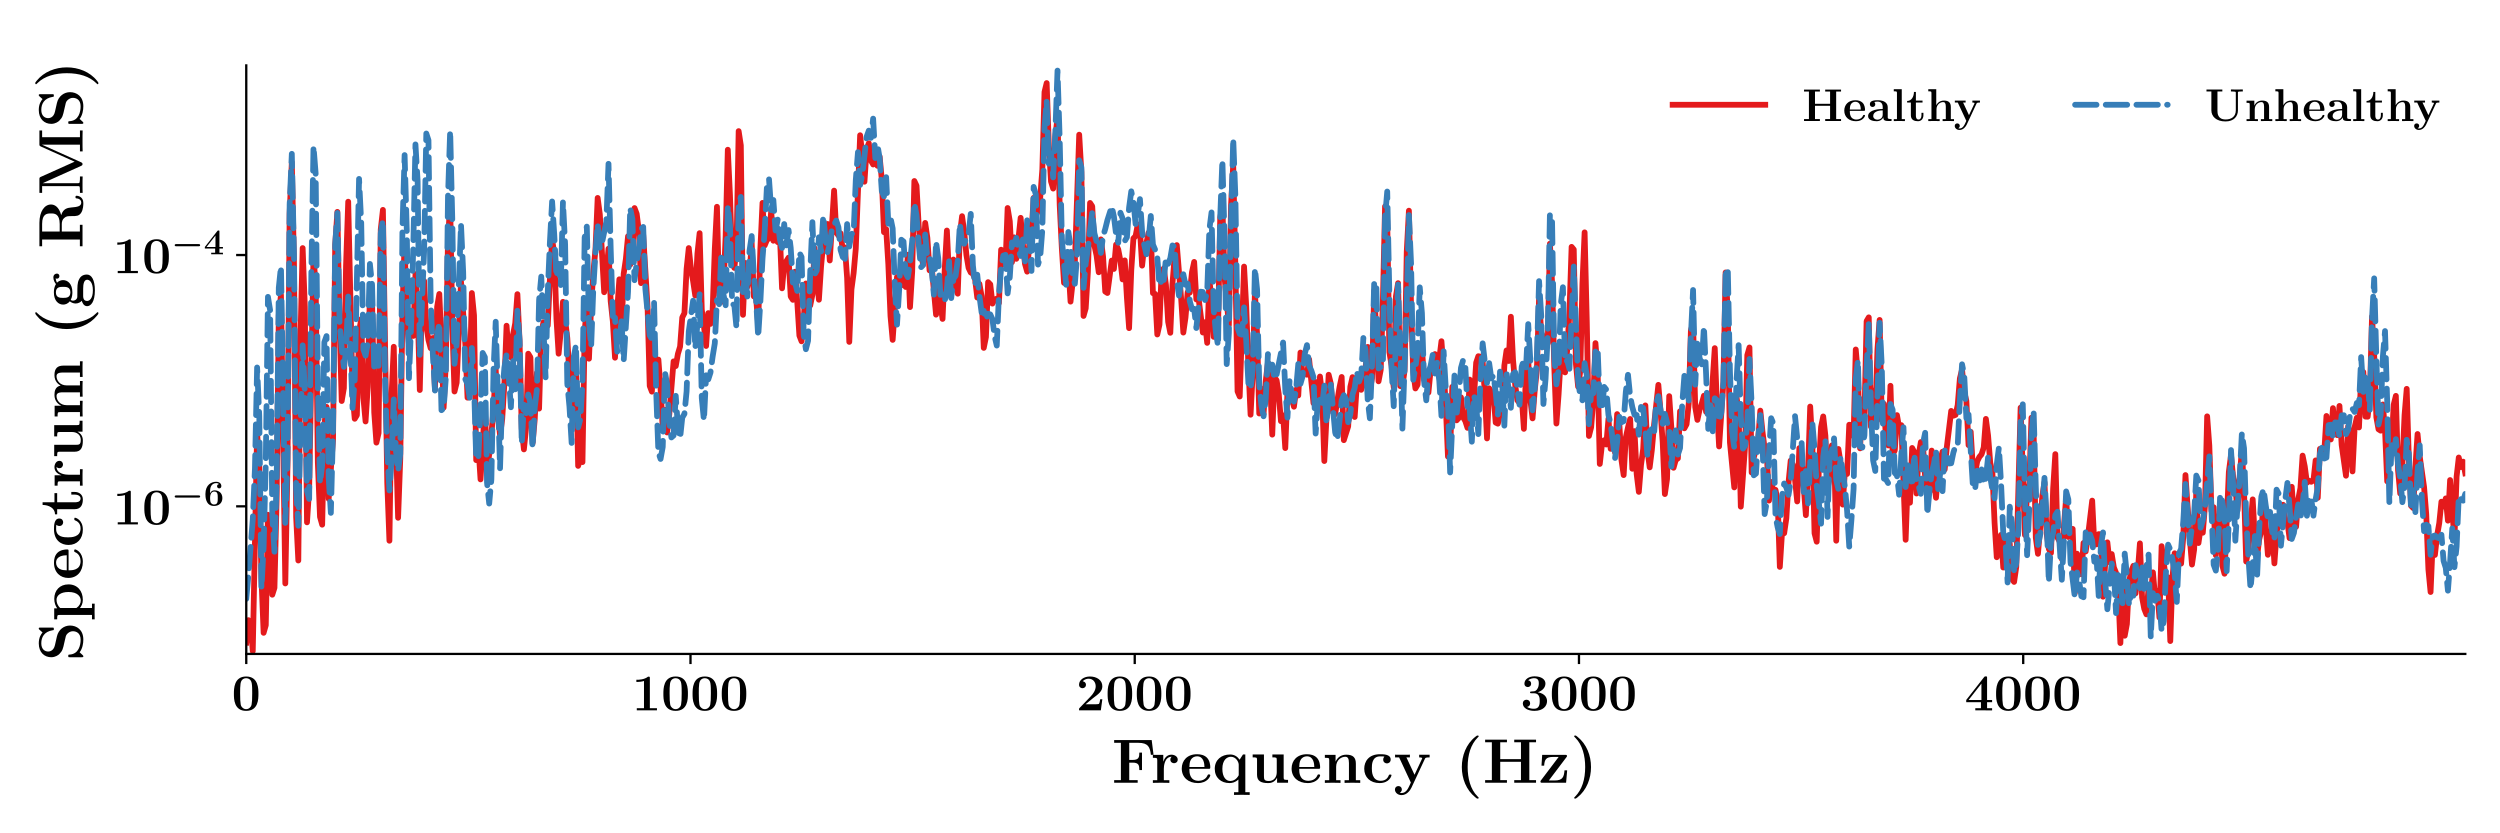 <?xml version="1.0" encoding="utf-8" standalone="no"?>
<!DOCTYPE svg PUBLIC "-//W3C//DTD SVG 1.1//EN"
  "http://www.w3.org/Graphics/SVG/1.1/DTD/svg11.dtd">
<!-- Created with matplotlib (https://matplotlib.org/) -->
<svg height="288pt" version="1.1" viewBox="0 0 864 288" width="864pt" xmlns="http://www.w3.org/2000/svg" xmlns:xlink="http://www.w3.org/1999/xlink">
 <defs>
  <style type="text/css">
*{stroke-linecap:butt;stroke-linejoin:round;}
  </style>
 </defs>
 <g id="figure_1">
  <g id="patch_1">
   <path d="M 0 288 
L 864 288 
L 864 0 
L 0 0 
z
" style="fill:#ffffff;"/>
  </g>
  <g id="axes_1">
   <g id="patch_2">
    <path d="M 85.107 225.999 
L 852 225.999 
L 852 22.601 
L 85.107 22.601 
z
" style="fill:#ffffff;"/>
   </g>
   <g id="matplotlib.axis_1">
    <g id="xtick_1">
     <g id="line2d_1">
      <defs>
       <path d="M 0 0 
L 0 3.5 
" id="ma1147933f2" style="stroke:#000000;stroke-width:0.8;"/>
      </defs>
      <g>
       <use style="stroke:#000000;stroke-width:0.8;" x="85.107" xlink:href="#ma1147933f2" y="225.999"/>
      </g>
     </g>
     <g id="text_1">
      <!-- $0$ -->
      <defs>
       <path d="M 51.703 31.844 
C 51.703 41.375 51.703 65.281 28.094 65.281 
C 4.406 65.281 4.406 41.469 4.406 31.844 
C 4.406 22.312 4.406 -1 28 -1 
C 51.594 -1 51.703 22.016 51.703 31.844 
z
M 28.094 2.281 
C 24.906 2.281 22.5 3.562 20.5 5.656 
C 18 8.141 16.406 9.703 16.406 33.031 
C 16.406 39.984 16.406 46.312 17.203 51.484 
C 18.594 61.312 25.797 62 28 62 
C 31.203 62 37.406 60.516 38.797 52.188 
C 39.703 47.109 39.703 39.078 39.703 33.031 
C 39.703 9.609 38.203 8.234 35.203 5.25 
C 33.203 3.266 30.5 2.281 28.094 2.281 
z
" id="CMBX12-48"/>
      </defs>
      <g transform="translate(80.045 245.499)scale(0.18 -0.18)">
       <use transform="scale(0.996)" xlink:href="#CMBX12-48"/>
      </g>
     </g>
    </g>
    <g id="xtick_2">
     <g id="line2d_2">
      <g>
       <use style="stroke:#000000;stroke-width:0.8;" x="238.636" xlink:href="#ma1147933f2" y="225.999"/>
      </g>
     </g>
     <g id="text_2">
      <!-- $1000$ -->
      <defs>
       <path d="M 34.594 62.109 
C 34.594 65 34.406 65 31.203 65 
C 23.797 59 12.703 59 10.5 59 
L 8.594 59 
L 8.594 54.734 
L 10.5 54.734 
C 14 54.734 19.297 55.328 23.297 56.625 
L 23.297 4.172 
L 9.406 4.172 
L 9.406 0 
C 13.594 0 24.094 0 28.797 0 
C 33.5 0 44.094 0 48.297 0 
L 48.297 4.172 
L 34.594 4.172 
z
" id="CMBX12-49"/>
      </defs>
      <g transform="translate(218.386 245.499)scale(0.18 -0.18)">
       <use transform="scale(0.996)" xlink:href="#CMBX12-49"/>
       <use transform="translate(56.04 0)scale(0.996)" xlink:href="#CMBX12-48"/>
       <use transform="translate(112.08 0)scale(0.996)" xlink:href="#CMBX12-48"/>
       <use transform="translate(168.12 0)scale(0.996)" xlink:href="#CMBX12-48"/>
      </g>
     </g>
    </g>
    <g id="xtick_3">
     <g id="line2d_3">
      <g>
       <use style="stroke:#000000;stroke-width:0.8;" x="392.164" xlink:href="#ma1147933f2" y="225.999"/>
      </g>
     </g>
     <g id="text_3">
      <!-- $2000$ -->
      <defs>
       <path d="M 50.5 21.375 
L 46.297 21.375 
C 46 19.281 45.297 13.406 43.797 12.422 
C 43 11.719 35.203 11.719 33.703 11.719 
L 18.203 11.719 
C 22 14.906 31.094 22.469 32.594 23.578 
C 43.703 31.844 50.5 36.906 50.5 46.469 
C 50.5 58.203 39.797 65.281 26.594 65.281 
C 15.297 65.281 5.594 58.906 5.594 49.453 
C 5.594 44.172 9.906 42.688 12.203 42.688 
C 15.297 42.688 18.906 44.766 18.906 49.359 
C 18.906 53.547 15.797 55.625 12.703 56.031 
C 16.703 60.609 22 61 24.094 61 
C 33.297 61 37.703 53.547 37.703 46.375 
C 37.703 38.609 32.406 31.453 28.297 27.172 
L 6.594 4.578 
C 5.594 3.672 5.594 3.484 5.594 1.688 
L 5.594 0 
L 47.594 0 
z
" id="CMBX12-50"/>
      </defs>
      <g transform="translate(371.914 245.499)scale(0.18 -0.18)">
       <use transform="scale(0.996)" xlink:href="#CMBX12-50"/>
       <use transform="translate(56.04 0)scale(0.996)" xlink:href="#CMBX12-48"/>
       <use transform="translate(112.08 0)scale(0.996)" xlink:href="#CMBX12-48"/>
       <use transform="translate(168.12 0)scale(0.996)" xlink:href="#CMBX12-48"/>
      </g>
     </g>
    </g>
    <g id="xtick_4">
     <g id="line2d_4">
      <g>
       <use style="stroke:#000000;stroke-width:0.8;" x="545.693" xlink:href="#ma1147933f2" y="225.999"/>
      </g>
     </g>
     <g id="text_4">
      <!-- $3000$ -->
      <defs>
       <path d="M 26.094 33 
C 37.297 33 37.297 22.719 37.297 17.984 
C 37.297 13.531 37.297 3.062 26.5 3.062 
C 24.406 3.062 17.797 3.062 13 6.625 
C 17.297 7.516 18.797 10.594 18.797 13.562 
C 18.797 17.625 15.906 20.5 11.797 20.5 
C 7.594 20.5 4.703 17.625 4.703 13.469 
C 4.703 4.344 14.703 -1 27 -1 
C 43.5 -1 51.406 8.016 51.406 17.922 
C 51.406 22.797 48.906 32.203 33.406 34.875 
C 42.203 37.594 48.297 43.812 48.297 51.719 
C 48.297 59.25 41.094 65.578 27.203 65.578 
C 16 65.578 7.797 59.656 7.797 51.531 
C 7.797 46.516 11.703 44.906 14.297 44.906 
C 17.203 44.906 20.703 46.812 20.703 51.438 
C 20.703 53.766 19.703 57.172 15 57.875 
C 19.203 62 26 62 26.594 62 
C 35.5 62 35.5 55.031 35.5 52.016 
C 35.5 48.984 35.094 44.328 31.906 40.203 
C 29.297 36.75 26.703 36.562 22.906 36.562 
C 21.703 36.266 19.703 36.266 19.297 36.078 
C 18.703 35.781 18.703 35.078 18.703 34.688 
C 18.703 33 19.297 33 21.297 33 
z
" id="CMBX12-51"/>
      </defs>
      <g transform="translate(525.443 245.499)scale(0.18 -0.18)">
       <use transform="scale(0.996)" xlink:href="#CMBX12-51"/>
       <use transform="translate(56.04 0)scale(0.996)" xlink:href="#CMBX12-48"/>
       <use transform="translate(112.08 0)scale(0.996)" xlink:href="#CMBX12-48"/>
       <use transform="translate(168.12 0)scale(0.996)" xlink:href="#CMBX12-48"/>
      </g>
     </g>
    </g>
    <g id="xtick_5">
     <g id="line2d_5">
      <g>
       <use style="stroke:#000000;stroke-width:0.8;" x="699.221" xlink:href="#ma1147933f2" y="225.999"/>
      </g>
     </g>
     <g id="text_5">
      <!-- $4000$ -->
      <defs>
       <path d="M 43.297 15.719 
L 53 15.719 
L 53 20 
L 43.297 20 
L 43.297 62.609 
C 43.297 65.094 43.203 65.5 40.703 65.5 
C 38.906 65.5 38.703 65.5 37.5 64 
L 3.094 20 
L 3.094 15.719 
L 31.5 15.719 
L 31.5 4.172 
L 20.594 4.172 
L 20.594 0 
C 23.5 0 33.406 0 37 0 
C 40.406 0 50.297 0 53 -0.094 
L 53 4.172 
L 43.297 4.172 
z
M 32.406 51.594 
L 32.406 20 
L 7.703 20 
z
" id="CMBX12-52"/>
      </defs>
      <g transform="translate(678.971 245.499)scale(0.18 -0.18)">
       <use transform="scale(0.996)" xlink:href="#CMBX12-52"/>
       <use transform="translate(56.04 0)scale(0.996)" xlink:href="#CMBX12-48"/>
       <use transform="translate(112.08 0)scale(0.996)" xlink:href="#CMBX12-48"/>
       <use transform="translate(168.12 0)scale(0.996)" xlink:href="#CMBX12-48"/>
      </g>
     </g>
    </g>
    <g id="text_6">
     <!-- \textbf{Frequency (Hz)} -->
     <defs>
      <path d="M 63 67.281 
L 3.797 67.281 
L 3.797 63 
L 14.406 63 
L 14.406 4.172 
L 3.797 4.172 
L 3.797 0 
C 6.703 0 18.094 0 21.797 0 
C 27.094 0 36 0 40.906 0 
L 40.906 4.172 
L 27.594 4.172 
L 27.594 31.719 
L 33.094 31.719 
C 42.703 31.719 43.5 27.312 43.5 20 
L 47.703 20 
L 47.703 47.531 
L 43.5 47.531 
C 43.5 40.328 42.703 36 33.094 36 
L 27.594 36 
L 27.594 63 
L 41.906 63 
C 57.797 63 60.297 55.875 61.703 44.078 
L 65.906 44.078 
z
" id="CMBX12-70"/>
      <path d="M 20.797 22.047 
C 20.797 25.297 21.5 41 33.203 41 
C 31.797 39.922 31.094 38.25 31.094 36.5 
C 31.094 32.484 34.406 30.812 36.906 30.812 
C 39.406 30.812 42.703 32.484 42.703 36.516 
C 42.703 41.531 37.5 44.281 32.703 44.281 
C 24.797 44.281 21.406 37.516 20 33.391 
L 19.906 33.391 
L 19.906 44 
L 3.5 44 
L 3.5 39.328 
C 9.703 39.328 10.406 39.328 10.406 35.469 
L 10.406 4.062 
L 3.5 4.062 
L 3.5 -0.203 
C 5.797 0 13.297 0 16.094 0 
C 19 0 27.094 0 29.5 -0.203 
L 29.5 4.062 
L 20.797 4.062 
z
" id="CMBX12-114"/>
      <path d="M 45.203 22 
C 47.5 22 48.094 22 48.094 24.484 
C 48.094 27.469 47.406 34.891 42.797 39.562 
C 38.594 43.719 33 45 27.203 45 
C 11.594 45 3.094 34.891 3.094 22.406 
C 3.094 8.516 13.406 -0.5 28.5 -0.5 
C 43.594 -0.5 48.094 10 48.094 11.688 
C 48.094 13.172 46.594 13.172 46 13.172 
C 44.406 13.172 44.297 12.875 43.703 11.594 
C 41.094 5.156 34.5 3.078 29.703 3.078 
C 15.203 3.078 15.094 16.453 15.094 22 
z
M 15.094 24.891 
C 15.297 28.938 15.406 32.812 17.5 36.375 
C 19.406 39.547 22.906 41.719 27.203 41.719 
C 37.906 41.719 38.797 29.828 38.906 24.891 
z
" id="CMBX12-101"/>
      <path d="M 52 44.578 
L 48.297 44.578 
L 43 36.359 
C 39.5 41.422 34.594 44.578 28 44.578 
C 14.203 44.578 3.797 36.078 3.797 22.031 
C 3.797 7.891 13.797 -0.5 27 -0.5 
C 30.797 -0.5 35.906 0.297 41.094 5.156 
L 41.094 -14.922 
L 34.203 -14.922 
L 34.203 -19.188 
C 36.5 -19 43.703 -19 46.5 -19 
C 49.297 -19 56.594 -19 58.906 -19.188 
L 58.906 -14.922 
L 52 -14.922 
z
M 41.594 11.859 
C 37.406 4.047 31.5 2.781 28.203 2.781 
C 21.797 2.781 15.797 8.609 15.797 21.938 
C 15.797 36.359 23.406 41 29.297 41 
C 37.094 41 41.594 33 41.594 28.453 
z
" id="CMBX12-113"/>
      <path d="M 35.297 44.672 
L 35.297 40 
C 41.5 40 42.203 40 42.203 36.125 
L 42.203 16.5 
C 42.203 8.891 37.703 2.781 29.906 2.781 
C 22.406 2.781 22 5.266 22 10.688 
L 22 44.672 
L 4.203 44.672 
L 4.203 40 
C 10.406 40 11.094 40 11.094 36.125 
L 11.094 12.406 
C 11.094 2.391 17.797 -0.5 28.5 -0.5 
C 30.906 -0.5 38.297 -0.5 42.594 7.75 
L 42.703 7.75 
L 42.703 0 
L 60 0 
L 60 4.562 
C 53.797 4.562 53.094 4.562 53.094 8.438 
L 53.094 44.672 
z
" id="CMBX12-117"/>
      <path d="M 53.094 30.062 
C 53.094 39.453 49 44.281 38 44.281 
C 30.797 44.281 24.594 40.859 21.203 33.484 
L 21.094 33.484 
L 21.094 44 
L 4.203 44 
L 4.203 39.328 
C 10.406 39.328 11.094 39.328 11.094 35.469 
L 11.094 4.062 
L 4.203 4.062 
L 4.203 -0.203 
C 6.5 0 13.703 0 16.5 0 
C 19.297 0 26.594 0 28.906 -0.203 
L 28.906 4.062 
L 22 4.062 
L 22 25.109 
C 22 35.766 30 41 36.406 41 
C 40.094 41 42.203 38.641 42.203 31.141 
L 42.203 4.062 
L 35.297 4.062 
L 35.297 -0.203 
C 37.594 0 44.797 0 47.594 0 
C 50.406 0 57.703 0 60 -0.203 
L 60 4.062 
L 53.094 4.062 
z
" id="CMBX12-110"/>
      <path d="M 46.797 11.766 
C 46.797 12.953 45.703 12.953 44.703 12.953 
C 43.094 12.953 43 12.859 42.5 11.672 
C 41.797 9.766 39.094 3.078 29.906 3.078 
C 15.797 3.078 15.797 18.219 15.797 22.703 
C 15.797 28.578 15.906 41.625 29 41.625 
C 29.703 41.625 35.594 41.625 35.594 41.125 
C 35.594 41 35.5 40.906 35.297 40.812 
C 35 40.516 33.703 39 33.703 36.469 
C 33.703 32.25 37.094 30.531 39.594 30.531 
C 41.703 30.531 45.5 31.859 45.5 36.656 
C 45.5 45 34 45 28.594 45 
C 10.797 45 3.797 33.516 3.797 22.094 
C 3.797 8.625 13.297 -0.5 28 -0.5 
C 43.703 -0.5 46.797 11.062 46.797 11.766 
z
" id="CMBX12-99"/>
      <path d="M 49.5 37.828 
C 50.094 39.203 50.5 40 56.906 40 
L 56.906 44.172 
C 53.5 44.172 53.094 44.172 49 44.172 
C 46.297 44.172 46.094 44.172 40.406 44.172 
L 40.406 40 
C 40.5 40 45.203 40 45.203 38.719 
C 45.203 38.422 44.906 37.828 44.797 37.531 
L 33.094 12.578 
L 20.297 40 
L 25.797 40 
L 25.797 44.266 
C 23.406 44.172 16.594 44.172 13.797 44.172 
C 10.906 44.172 5 44.172 2.406 44.266 
L 2.406 40 
L 8.797 40 
L 27.297 0.312 
C 26.797 -0.875 25.406 -3.75 24.906 -4.938 
C 22.797 -9.391 19.594 -16.219 12.594 -16.219 
C 12.203 -16.219 11 -16.219 9.906 -15.625 
C 10.094 -15.516 13.094 -14.328 13.094 -10.562 
C 13.094 -7.312 10.703 -5.234 7.703 -5.234 
C 4.594 -5.234 2.203 -7.328 2.203 -10.688 
C 2.203 -15.344 6.594 -19.5 12.594 -19.5 
C 20.797 -19.5 26.203 -12.172 28.203 -7.812 
z
" id="CMBX12-121"/>
      <path d="M 37.406 -23.812 
C 37.406 -23.406 37.406 -23.203 35.5 -21.422 
C 24.297 -10.297 20 7.203 20 24.688 
C 20 44.281 24.906 60.391 36.094 71.609 
C 37.297 72.797 37.406 72.906 37.406 73.297 
C 37.406 74.5 36.203 74.5 35.703 74.5 
C 34.797 74.5 34.594 74.5 32 72.406 
C 17.594 60.984 10.797 42.688 10.797 24.812 
C 10.797 6.516 17.703 -11.281 31.906 -22.812 
C 34.5 -25 34.703 -25 35.703 -25 
C 36.203 -25 37.406 -25 37.406 -23.812 
z
" id="CMBX12-40"/>
      <path d="M 73.5 63.828 
L 84.094 63.828 
L 84.094 68 
C 81.203 68 70.5 68 66.906 68 
C 63.297 68 52.594 68 49.703 68 
L 49.703 63.828 
L 60.297 63.828 
L 60.297 37.266 
L 27.594 37.266 
L 27.594 63.828 
L 38.203 63.828 
L 38.203 68 
C 35.297 68 24.594 68 21 68 
C 17.406 68 6.703 68 3.797 68 
L 3.797 63.828 
L 14.406 63.828 
L 14.406 4.172 
L 3.797 4.172 
L 3.797 0 
C 6.703 0 17.406 0 21 0 
C 24.594 0 35.297 0 38.203 0 
L 38.203 4.172 
L 27.594 4.172 
L 27.594 33 
L 60.297 33 
L 60.297 4.172 
L 49.703 4.172 
L 49.703 0 
C 52.594 0 63.297 0 66.906 0 
C 70.5 0 81.203 0 84.094 0 
L 84.094 4.172 
L 73.5 4.172 
z
" id="CMBX12-72"/>
      <path d="M 44 40.234 
C 44.906 41.312 44.906 41.516 44.906 42.109 
C 44.906 44 43.906 44 42 44 
L 5.797 44 
L 4.703 26.953 
L 8.906 26.953 
C 9.5 36.359 11.703 40.719 22.797 40.719 
L 31.797 40.719 
L 4 3.953 
C 3.094 2.875 3.094 2.688 3.094 1.984 
C 3.094 0 4 0 6 0 
L 43.5 0 
L 45.203 19.625 
L 41 19.625 
C 40.203 9.125 38 3.578 25.406 3.578 
L 16.297 3.578 
z
" id="CMBX12-122"/>
      <path d="M 32.797 24.703 
C 32.797 42.984 25.906 60.781 11.703 72.312 
C 9.094 74.5 8.906 74.5 7.906 74.5 
C 7.406 74.5 6.203 74.5 6.203 73.312 
C 6.203 72.922 6.203 72.719 8.094 70.938 
C 19.297 59.797 23.594 42.312 23.594 24.812 
C 23.594 5.219 18.703 -10.875 7.5 -22.109 
C 6.297 -23.312 6.203 -23.406 6.203 -23.812 
C 6.203 -25 7.406 -25 7.906 -25 
C 8.797 -25 9 -25 11.594 -22.906 
C 26 -11.484 32.797 6.812 32.797 24.703 
z
" id="CMBX12-41"/>
     </defs>
     <g transform="translate(384.22 270.5)scale(0.22 -0.22)">
      <use transform="translate(0 -0.093)scale(0.996)" xlink:href="#CMBX12-70"/>
      <use transform="translate(61.113 -0.093)scale(0.996)" xlink:href="#CMBX12-114"/>
      <use transform="translate(106.891 -0.093)scale(0.996)" xlink:href="#CMBX12-101"/>
      <use transform="translate(158.03 -0.093)scale(0.996)" xlink:href="#CMBX12-113"/>
      <use transform="translate(217.183 -0.093)scale(0.996)" xlink:href="#CMBX12-117"/>
      <use transform="translate(279.45 -0.093)scale(0.996)" xlink:href="#CMBX12-101"/>
      <use transform="translate(330.589 -0.093)scale(0.996)" xlink:href="#CMBX12-110"/>
      <use transform="translate(392.856 -0.093)scale(0.996)" xlink:href="#CMBX12-99"/>
      <use transform="translate(442.669 -0.093)scale(0.996)" xlink:href="#CMBX12-121"/>
      <use transform="translate(539.182 -0.093)scale(0.996)" xlink:href="#CMBX12-40"/>
      <use transform="translate(582.768 -0.093)scale(0.996)" xlink:href="#CMBX12-72"/>
      <use transform="translate(670.403 -0.093)scale(0.996)" xlink:href="#CMBX12-122"/>
      <use transform="translate(720.216 -0.093)scale(0.996)" xlink:href="#CMBX12-41"/>
     </g>
    </g>
   </g>
   <g id="matplotlib.axis_2">
    <g id="ytick_1">
     <g id="line2d_6">
      <defs>
       <path d="M 0 0 
L -3.5 0 
" id="mcaf6cf137e" style="stroke:#000000;stroke-width:0.8;"/>
      </defs>
      <g>
       <use style="stroke:#000000;stroke-width:0.8;" x="85.107" xlink:href="#mcaf6cf137e" y="174.99"/>
      </g>
     </g>
     <g id="text_7">
      <!-- $10^{-6}$ -->
      <defs>
       <path d="M 75.203 22 
C 76.703 22 79.703 22 79.703 25 
C 79.703 28.094 76.797 28.094 75.203 28.094 
L 14.094 28.094 
C 12.594 28.094 9.594 28.094 9.594 25.094 
C 9.594 22 12.5 22 14.094 22 
z
" id="CMBSY10-0"/>
       <path d="M 17.406 36.25 
C 17.406 42.328 17.703 48.531 20.5 53.906 
C 22.703 58.109 27.797 62 34.297 62 
C 36.203 62 39.797 61.703 42.203 59.203 
C 38.406 58.812 36.797 56.016 36.797 53.312 
C 36.797 49.703 39.5 47.406 42.703 47.406 
C 45.297 47.406 48.594 49.109 48.594 53.5 
C 48.594 59.484 44.594 65.578 34.094 65.578 
C 21.594 65.578 4.703 57.797 4.703 31.797 
C 4.703 25.109 4.703 -1 28.406 -1 
C 41.594 -1 51.406 6.766 51.406 20.703 
C 51.406 34.641 41.703 42 29.797 42 
C 27.797 42 21.406 42 17.406 33.547 
z
M 28.297 2.969 
C 21.906 2.969 19.406 8.344 19 9.141 
C 17.594 12.438 17.594 20.406 17.594 21.297 
C 17.594 33.547 22.906 38.734 28.797 38.734 
C 38.703 38.734 38.703 30.766 38.703 20.797 
C 38.703 10.938 38.703 2.969 28.297 2.969 
z
" id="CMBX12-54"/>
      </defs>
      <g transform="translate(39 181.24)scale(0.18 -0.18)">
       <use transform="scale(0.996)" xlink:href="#CMBX12-49"/>
       <use transform="translate(56.04 0)scale(0.996)" xlink:href="#CMBX12-48"/>
       <use transform="translate(112.08 36.154)scale(0.697)" xlink:href="#CMBSY10-0"/>
       <use transform="translate(174.456 36.154)scale(0.697)" xlink:href="#CMBX12-54"/>
      </g>
     </g>
    </g>
    <g id="ytick_2">
     <g id="line2d_7">
      <g>
       <use style="stroke:#000000;stroke-width:0.8;" x="85.107" xlink:href="#mcaf6cf137e" y="88.134"/>
      </g>
     </g>
     <g id="text_8">
      <!-- $10^{-4}$ -->
      <g transform="translate(39 94.384)scale(0.18 -0.18)">
       <use transform="scale(0.996)" xlink:href="#CMBX12-49"/>
       <use transform="translate(56.04 0)scale(0.996)" xlink:href="#CMBX12-48"/>
       <use transform="translate(112.08 36.154)scale(0.697)" xlink:href="#CMBSY10-0"/>
       <use transform="translate(174.456 36.154)scale(0.697)" xlink:href="#CMBX12-52"/>
      </g>
     </g>
    </g>
    <g id="text_9">
     <!-- \textbf{Spectrum (g RMS)} -->
     <defs>
      <path d="M 25.406 43.469 
C 15.5 45.625 15.203 52.75 15.203 54.141 
C 15.203 59.172 18.5 65.031 28.203 65.031 
C 37.906 65.031 46.594 60.359 48.703 47.344 
C 49 45.25 49 45.25 50.906 45.25 
C 53 45.25 53 45.547 53 47.812 
L 53 66.438 
C 53 68.312 53 69.016 51.5 69.016 
C 50.797 69.016 50.5 68.922 49.594 67.922 
L 45.297 63.047 
C 42.797 65.141 37.797 69 28.094 69 
C 13.797 69 6.203 60.094 6.203 49.312 
C 6.203 42.688 9.797 38.031 11.203 36.641 
C 16.406 31.5 19.203 30.906 29.594 28.625 
C 39.594 26.453 40.797 26.25 43 24.188 
C 44.297 22.891 47.203 20.125 47.203 15.078 
C 47.203 10.812 45.094 3 33.906 3 
C 25.094 3 11.203 5.969 10.406 20.422 
C 10.297 22.203 10.297 22.5 8.297 22.5 
C 6.203 22.5 6.203 22.203 6.203 19.922 
L 6.203 1.297 
C 6.203 -0.594 6.203 -1.281 7.703 -1.281 
C 8.406 -1.281 8.5 -1.188 9.5 -0.297 
C 10.594 0.797 11.5 2.094 14 4.578 
C 19.797 0.016 28 -1.266 34 -1.266 
C 49.594 -1.266 56.203 9.219 56.203 19.719 
C 56.203 29 50 37.906 39.094 40.375 
z
" id="CMBX12-83"/>
      <path d="M 28.203 -14.922 
L 21.297 -14.922 
L 21.297 4.188 
C 23.797 2 28.203 -0.5 34.203 -0.5 
C 47.906 -0.5 58.594 7.703 58.594 22.141 
C 58.594 35.781 49.297 44.578 35.797 44.578 
C 29.906 44.578 24.797 42.781 20.797 39.906 
L 20.797 44.672 
L 3.5 44.672 
L 3.5 40 
C 9.703 40 10.406 40 10.406 36.094 
L 10.406 -14.922 
L 3.5 -14.922 
L 3.5 -19.188 
C 5.797 -19 13 -19 15.797 -19 
C 18.594 -19 25.906 -19 28.203 -19.188 
z
M 21.297 35.094 
C 25 39.531 30.297 41 34.203 41 
C 40.703 41 46.594 35.172 46.594 22.141 
C 46.594 7.812 39.406 2.781 33 2.781 
C 28.703 2.781 24.406 4.984 21.297 9.688 
z
" id="CMBX12-112"/>
      <path d="M 21.094 40 
L 35.5 40 
L 35.5 44.266 
L 21.094 44.266 
L 21.094 63 
L 16.906 63 
C 16.797 53.203 12 43.375 2.094 43.375 
L 2.094 40 
L 10.203 40 
L 10.203 12.328 
C 10.203 1.781 18.406 -0.5 25.594 -0.5 
C 33 -0.5 37.406 5.078 37.406 12.422 
L 37.406 17.703 
L 33.203 17.703 
L 33.203 12.531 
C 33.203 5.953 30.203 3.078 27.094 3.078 
C 21.094 3.078 21.094 9.75 21.094 12.031 
z
" id="CMBX12-116"/>
      <path d="M 84.406 30.062 
C 84.406 39.156 80.5 44.281 69.297 44.281 
C 59.203 44.281 54.5 37.609 52.906 34.469 
C 51.297 42.812 44.5 44.281 38.094 44.281 
C 28.5 44.281 23.297 38.203 21.203 33.484 
L 21.094 33.484 
L 21.094 44 
L 4.203 44 
L 4.203 39.328 
C 10.406 39.328 11.094 39.328 11.094 35.469 
L 11.094 4.062 
L 4.203 4.062 
L 4.203 -0.203 
C 6.5 0 13.703 0 16.5 0 
C 19.297 0 26.594 0 28.906 -0.203 
L 28.906 4.062 
L 22 4.062 
L 22 25.109 
C 22 35.875 30.094 41 36.406 41 
C 40.094 41 42.297 38.828 42.297 31.141 
L 42.297 4.062 
L 35.406 4.062 
L 35.406 -0.203 
C 37.703 0 44.906 0 47.703 0 
C 50.5 0 57.797 0 60.094 -0.203 
L 60.094 4.062 
L 53.203 4.062 
L 53.203 25.109 
C 53.203 35.875 61.297 41 67.594 41 
C 71.297 41 73.5 38.828 73.5 31.141 
L 73.5 4.062 
L 66.594 4.062 
L 66.594 -0.203 
C 68.906 0 76.094 0 78.906 0 
C 81.703 0 89 0 91.297 -0.203 
L 91.297 4.062 
L 84.406 4.062 
z
" id="CMBX12-109"/>
      <path d="M 13 18.578 
C 17.797 16 23.406 16 24.906 16 
C 38.703 16 44.203 23.656 44.203 30.625 
C 44.203 35.703 41.297 39.297 40.094 40.281 
C 43 41.812 45.406 42.188 47.094 42.391 
C 46.797 41.906 46.5 41.531 46.5 40.281 
C 46.5 38.281 47.906 36.469 50.5 36.469 
C 53.094 36.469 54.5 38.359 54.5 40.438 
C 54.5 42.828 52.703 46 48.5 46 
C 44.203 46 40.094 43.797 38 41.906 
C 33.906 44.281 30 45.172 24.906 45.172 
C 11.094 45.172 5.594 37.547 5.594 30.578 
C 5.594 27.5 6.594 23.453 10.797 20.078 
C 9.094 18.141 7.297 14.578 7.297 10.922 
C 7.297 6.562 9.594 2.812 11.703 1.188 
C 9.297 0.609 3.094 -1.641 3.094 -7.203 
C 3.094 -12.969 9.594 -19.5 28 -19.5 
C 44.594 -19.5 53 -14.219 53 -6.859 
C 53 1.781 47.203 4.609 44.703 5.781 
C 39.906 8.141 33.5 8.141 24.703 8.141 
C 22.203 8.141 17.797 8.141 17.297 8.234 
C 13 8.984 11.797 12.953 11.797 14.953 
C 11.797 15.781 11.906 17.297 13 18.578 
z
M 24.906 19.172 
C 16.203 19.172 16.203 26.016 16.203 30.578 
C 16.203 35.156 16.203 42 24.906 42 
C 33.594 42 33.594 35.156 33.594 30.578 
C 33.594 26.016 33.594 19.172 24.906 19.172 
z
M 30.5 -1 
C 37.797 -1 44.797 -2.266 44.797 -7.297 
C 44.797 -10.703 41.297 -16.328 28.094 -16.328 
C 14.906 -16.328 11.297 -10.891 11.297 -7.203 
C 11.297 -1 17.594 -1 19.094 -1 
z
" id="CMBX12-103"/>
      <path d="M 52.906 33.656 
C 66.406 37.234 69.703 44.359 69.703 49.734 
C 69.703 59.672 59.203 68 40.703 68 
L 3.797 68 
L 3.797 63.719 
L 14.406 63.719 
L 14.406 4.172 
L 3.797 4.172 
L 3.797 0 
C 6.703 0 17.094 0 20.703 0 
C 24.297 0 34.797 0 37.703 0 
L 37.703 4.172 
L 27.094 4.172 
L 27.094 32.719 
L 39 32.719 
C 43 32.719 46.203 31.516 48.406 28.891 
C 51.406 25.469 51.406 23.25 51.406 16.516 
C 51.406 9.781 51.406 5.672 56.5 2.25 
C 61.703 -1.281 69.906 -1.281 72.094 -1.281 
C 82.297 -1.281 83.5 7.719 83.5 9.109 
C 83.5 10.812 82.703 11.109 81.406 11.109 
C 79.5 11.109 79.406 10.422 79.297 9.109 
C 78.797 4.094 75.703 2 72.906 2 
C 66.5 2 65.797 8.656 65 17.766 
C 64.406 23.031 63.703 30.375 52.906 33.656 
z
M 38.797 36 
L 27.094 36 
L 27.094 63.719 
L 39 63.719 
C 55.297 63.719 55.594 55.688 55.594 49.906 
C 55.594 44.516 55.5 36 38.797 36 
z
" id="CMBX12-82"/>
      <path d="M 53.297 12.453 
L 29.297 65.906 
C 28.406 68 27.5 68 25.406 68 
L 4.094 68 
L 4.094 63.719 
L 14.703 63.719 
L 14.703 6.938 
C 14.703 4.75 14.594 4.656 12 4.25 
C 10.203 4.062 8.203 4.062 6.406 4.062 
L 4.094 4.062 
L 4.094 -0.203 
C 6.406 0 14.203 0 17 0 
C 19.797 0 27.703 0 30 -0.203 
L 30 4.062 
L 27.703 4.062 
C 25 4.062 24.797 4.062 22.406 4.359 
C 19.5 4.766 19.406 4.859 19.406 7.047 
L 19.406 62.531 
L 19.5 62.531 
L 46.703 2.094 
C 47.203 1 47.797 0 49.5 0 
C 51.203 0 51.797 1 52.297 2.094 
L 80 63.719 
L 80.094 63.719 
L 80.094 4.062 
L 69.5 4.062 
L 69.5 -0.203 
C 72.203 0 82.594 0 86 0 
C 89.406 0 99.797 0 102.5 -0.203 
L 102.5 4.062 
L 91.906 4.062 
L 91.906 63.719 
L 102.5 63.719 
L 102.5 68 
L 81.203 68 
C 79.094 68 78.203 68 77.297 65.906 
z
" id="CMBX12-77"/>
     </defs>
     <g transform="translate(28.5 228.501)rotate(-90)scale(0.22 -0.22)">
      <use transform="translate(0 -0.093)scale(0.996)" xlink:href="#CMBX12-83"/>
      <use transform="translate(62.267 -0.093)scale(0.996)" xlink:href="#CMBX12-112"/>
      <use transform="translate(127.646 -0.093)scale(0.996)" xlink:href="#CMBX12-101"/>
      <use transform="translate(178.786 -0.093)scale(0.996)" xlink:href="#CMBX12-99"/>
      <use transform="translate(228.599 -0.093)scale(0.996)" xlink:href="#CMBX12-116"/>
      <use transform="translate(272.185 -0.093)scale(0.996)" xlink:href="#CMBX12-114"/>
      <use transform="translate(317.963 -0.093)scale(0.996)" xlink:href="#CMBX12-117"/>
      <use transform="translate(380.229 -0.093)scale(0.996)" xlink:href="#CMBX12-109"/>
      <use transform="translate(510.989 -0.093)scale(0.996)" xlink:href="#CMBX12-40"/>
      <use transform="translate(554.576 -0.093)scale(0.996)" xlink:href="#CMBX12-103"/>
      <use transform="translate(647.975 -0.093)scale(0.996)" xlink:href="#CMBX12-82"/>
      <use transform="translate(731.574 -0.093)scale(0.996)" xlink:href="#CMBX12-77"/>
      <use transform="translate(837.888 -0.093)scale(0.996)" xlink:href="#CMBX12-83"/>
      <use transform="translate(900.155 -0.093)scale(0.996)" xlink:href="#CMBX12-41"/>
     </g>
    </g>
   </g>
   <g id="line2d_8">
    <path clip-path="url(#p848b9683ad)" d="M 85.107 222.098 
L 85.857 214.327 
L 86.607 215.319 
L 87.356 225.031 
L 88.856 149.523 
L 89.605 161.258 
L 90.355 199.802 
L 91.105 218.704 
L 91.854 216.069 
L 92.604 177.908 
L 93.354 180.653 
L 94.103 205.536 
L 94.853 203.159 
L 95.602 172.581 
L 96.352 108.887 
L 97.102 101.964 
L 98.601 201.637 
L 99.351 160.772 
L 100.1 73.824 
L 100.85 56.106 
L 101.6 91.013 
L 102.349 178.705 
L 103.099 193.712 
L 103.849 116.606 
L 104.598 85.739 
L 105.348 105.999 
L 106.098 180.517 
L 106.847 168.849 
L 108.347 88.379 
L 109.096 98.908 
L 109.846 159.815 
L 110.595 178.632 
L 111.345 181.332 
L 112.095 146.879 
L 112.844 140.613 
L 113.594 172.383 
L 115.093 152.016 
L 115.843 84.671 
L 116.593 73.23 
L 117.342 111.549 
L 118.092 138.591 
L 118.842 134.159 
L 119.591 91.844 
L 120.341 69.71 
L 121.84 136.158 
L 122.59 144.731 
L 123.34 143.494 
L 124.089 114.593 
L 124.839 110.281 
L 125.588 137.473 
L 126.338 145.661 
L 127.088 133.802 
L 127.837 101.299 
L 128.587 104.384 
L 129.337 142.55 
L 130.086 152.968 
L 130.836 149.662 
L 131.586 79.293 
L 132.335 72.539 
L 133.835 166.915 
L 134.584 186.876 
L 135.334 136.481 
L 136.084 119.846 
L 136.833 152.179 
L 137.583 178.945 
L 138.333 158.51 
L 139.082 107.943 
L 139.832 83.458 
L 140.582 111.186 
L 141.331 118.968 
L 142.081 108.144 
L 142.83 116.094 
L 143.58 94.734 
L 144.33 105.721 
L 145.079 134.792 
L 145.829 103 
L 146.579 97.133 
L 147.328 112.396 
L 148.078 117.5 
L 148.828 120.312 
L 149.577 116.821 
L 150.327 134.7 
L 151.077 106.006 
L 151.826 101.595 
L 152.576 118.84 
L 153.326 140.863 
L 154.075 125.452 
L 154.825 82.859 
L 155.575 70.42 
L 156.324 112.629 
L 157.074 135.303 
L 157.823 132.25 
L 159.323 97.341 
L 160.822 119.004 
L 161.572 137.43 
L 162.321 133.697 
L 163.071 101.277 
L 163.821 108.97 
L 164.57 159.015 
L 165.32 154.005 
L 166.07 165.679 
L 167.569 140.718 
L 168.319 162.573 
L 169.068 157.058 
L 169.818 150.183 
L 170.568 141.217 
L 171.317 127.742 
L 172.067 143.079 
L 172.816 150.459 
L 173.566 144.806 
L 174.316 132.657 
L 175.065 112.57 
L 175.815 122.382 
L 176.565 123.489 
L 177.314 115.579 
L 178.064 111.718 
L 178.814 101.664 
L 179.563 117.86 
L 180.313 148.155 
L 181.063 155.311 
L 181.812 147.808 
L 182.562 122.241 
L 183.312 123.474 
L 184.061 153.151 
L 184.811 144.89 
L 185.561 128.854 
L 186.31 141.217 
L 187.06 115.376 
L 187.809 111.345 
L 188.559 112.749 
L 189.309 112.508 
L 190.058 96.164 
L 190.808 82.859 
L 191.558 87.465 
L 192.307 110.127 
L 193.057 122.233 
L 193.807 114.493 
L 194.556 104.314 
L 196.056 116.811 
L 197.555 143.047 
L 198.305 123.509 
L 199.054 126.459 
L 199.804 161.01 
L 200.554 158.561 
L 201.303 159.701 
L 202.053 114.744 
L 202.803 105.453 
L 203.552 123.966 
L 204.302 105.479 
L 205.051 94.269 
L 205.801 86.143 
L 206.551 68.406 
L 207.3 74.104 
L 208.8 100.992 
L 209.549 94.661 
L 210.299 85.948 
L 211.049 104.093 
L 211.798 111.069 
L 212.548 123.625 
L 213.298 107.204 
L 214.047 96.527 
L 214.797 115.069 
L 215.547 94.617 
L 216.296 89.515 
L 217.046 81.645 
L 217.796 91.454 
L 218.545 87.538 
L 219.295 71.91 
L 220.044 73.914 
L 220.794 79.912 
L 221.544 97.841 
L 222.293 81.252 
L 223.793 105.919 
L 224.542 133.379 
L 225.292 135.354 
L 226.042 116.48 
L 226.791 129.904 
L 227.541 124.268 
L 228.291 134.402 
L 229.04 148.113 
L 229.79 141.611 
L 230.54 149.46 
L 231.289 143.294 
L 232.789 124.891 
L 233.538 126.516 
L 234.288 122.283 
L 235.037 119.771 
L 235.787 109.72 
L 236.537 108.233 
L 237.286 92.967 
L 238.036 85.735 
L 238.786 92.828 
L 239.535 97.129 
L 240.285 102.158 
L 241.035 87.616 
L 241.784 80.581 
L 242.534 107.016 
L 243.284 112.791 
L 244.033 119.57 
L 244.783 108.211 
L 245.533 111.937 
L 246.282 107.224 
L 247.032 85.982 
L 247.782 71.463 
L 248.531 102.168 
L 249.281 104.335 
L 250.031 99.041 
L 250.78 81.595 
L 251.53 51.748 
L 252.279 67.487 
L 253.029 90.253 
L 253.779 92.593 
L 254.528 86.18 
L 255.278 45.316 
L 256.028 50.247 
L 256.777 108.803 
L 257.527 90.878 
L 258.277 99.145 
L 259.026 95.065 
L 259.776 83.984 
L 260.526 102.443 
L 261.275 102.437 
L 262.025 112.058 
L 262.775 86.136 
L 263.524 70.124 
L 264.274 84.827 
L 265.024 82.99 
L 265.773 82.321 
L 266.523 72.965 
L 267.272 83.2 
L 268.022 81.361 
L 268.772 83.672 
L 269.521 81.117 
L 270.271 99.644 
L 271.021 91.458 
L 272.52 89.049 
L 273.27 102.479 
L 274.019 103.621 
L 274.769 93.915 
L 275.519 104.138 
L 276.268 115.988 
L 277.018 117.958 
L 277.768 110.464 
L 278.517 97.972 
L 279.267 105.852 
L 280.017 105.576 
L 280.766 101.844 
L 281.516 85.779 
L 282.265 96.256 
L 283.015 103.589 
L 283.765 92.049 
L 284.514 83.935 
L 285.264 85.682 
L 286.014 77.4 
L 286.763 90.019 
L 288.263 65.883 
L 289.012 80.315 
L 289.762 81.381 
L 290.512 80.652 
L 291.261 86.4 
L 292.011 85.53 
L 292.761 96.016 
L 293.51 118.157 
L 294.26 100.002 
L 295.01 94.407 
L 295.759 85.913 
L 297.258 46.737 
L 298.008 53.387 
L 298.758 62.803 
L 299.507 51.523 
L 300.257 49.501 
L 301.007 55.511 
L 301.756 56.849 
L 302.506 53.935 
L 303.256 57.301 
L 304.005 54.12 
L 304.755 62.118 
L 305.505 80.247 
L 306.254 79.21 
L 307.004 91.303 
L 307.754 109.219 
L 308.503 117.464 
L 310.003 95.731 
L 310.752 97.002 
L 311.502 98.618 
L 312.252 92.39 
L 313.001 99.178 
L 313.751 88.05 
L 314.5 106.131 
L 315.25 93.948 
L 316 62.558 
L 316.749 64.178 
L 317.499 77.904 
L 318.249 86.85 
L 318.998 91.436 
L 319.748 77.04 
L 320.498 82.234 
L 321.247 93.442 
L 321.997 92.17 
L 323.496 108.746 
L 324.246 98.004 
L 324.996 105.257 
L 325.745 110.22 
L 326.495 93.227 
L 327.245 79.672 
L 327.994 95.721 
L 329.493 89.693 
L 330.243 99.183 
L 330.993 101.5 
L 331.742 80.801 
L 332.492 74.71 
L 333.242 80.26 
L 333.991 88.101 
L 334.741 92.596 
L 335.491 94.175 
L 336.24 94.602 
L 336.99 96.484 
L 337.74 102.833 
L 338.489 98.114 
L 339.239 102.346 
L 339.989 120.229 
L 340.738 116.505 
L 341.488 97.51 
L 342.238 98.276 
L 342.987 104.926 
L 343.737 103.512 
L 344.486 103.226 
L 345.236 104.705 
L 345.986 86.299 
L 346.735 89.796 
L 347.485 91.655 
L 348.235 71.89 
L 348.984 76.487 
L 349.734 90.605 
L 350.484 82.028 
L 351.233 89.453 
L 352.733 75.28 
L 353.482 84.135 
L 354.232 91.185 
L 354.982 93.883 
L 355.731 84.203 
L 356.481 80.249 
L 357.231 68.37 
L 357.98 74.522 
L 358.73 72.869 
L 359.479 68.539 
L 360.229 58.577 
L 360.979 31.788 
L 361.728 28.708 
L 362.478 50.234 
L 363.228 62.722 
L 363.977 65.174 
L 364.727 47.122 
L 365.477 40.608 
L 366.226 70.809 
L 366.976 85.921 
L 367.726 97.76 
L 368.475 97.126 
L 369.225 91.776 
L 369.975 104.243 
L 371.474 90.643 
L 372.973 46.548 
L 373.723 59.46 
L 374.473 109.193 
L 375.222 106.558 
L 375.972 94.056 
L 376.721 70.138 
L 377.471 71.276 
L 378.221 84.82 
L 378.97 88.286 
L 379.72 94.093 
L 380.47 82.733 
L 381.219 88.669 
L 381.969 100.762 
L 382.719 101.26 
L 384.218 90.053 
L 384.968 92.945 
L 385.717 84.54 
L 386.467 86.201 
L 387.217 90.155 
L 387.966 96.571 
L 388.716 89.994 
L 389.466 102.953 
L 390.215 113.407 
L 390.965 93.399 
L 391.714 82.381 
L 392.464 81.582 
L 393.214 77.596 
L 393.963 79.21 
L 394.713 91.806 
L 395.463 84.918 
L 396.212 83.925 
L 396.962 80.414 
L 397.712 80.45 
L 398.461 101.308 
L 399.211 101.581 
L 399.961 115.597 
L 400.71 112.2 
L 401.46 93.664 
L 402.21 92.756 
L 402.959 98.539 
L 403.709 111.214 
L 404.459 115.012 
L 405.208 98.021 
L 405.958 88.624 
L 406.707 84.713 
L 408.207 103.261 
L 408.956 114.939 
L 409.706 109.752 
L 410.456 100.978 
L 411.205 101.119 
L 411.955 93.99 
L 412.705 90.516 
L 413.454 103.49 
L 414.204 102.888 
L 415.703 114.917 
L 416.453 111.353 
L 417.203 118.493 
L 417.952 96.832 
L 418.702 102.888 
L 419.452 116.415 
L 420.201 113.868 
L 420.951 113.701 
L 421.701 75.363 
L 422.45 70.967 
L 423.2 95.753 
L 424.699 112.32 
L 425.449 70.914 
L 426.198 56.985 
L 426.948 92.26 
L 427.698 135.281 
L 428.447 137.033 
L 429.947 92.132 
L 430.696 105.937 
L 431.446 126.645 
L 432.196 143.323 
L 432.945 128.758 
L 433.695 100.908 
L 434.445 115.528 
L 435.194 142.904 
L 435.944 134.402 
L 436.694 142.989 
L 437.443 131.628 
L 438.193 125.331 
L 438.942 131.45 
L 439.692 150.21 
L 440.442 130.387 
L 441.191 131.413 
L 441.941 136.2 
L 442.691 145.556 
L 443.44 143.57 
L 444.19 154.86 
L 444.94 135.601 
L 446.439 137.775 
L 447.189 140.563 
L 447.938 134.659 
L 448.688 136.673 
L 449.438 121.841 
L 450.187 129.775 
L 450.937 128.704 
L 451.687 129.507 
L 452.436 124.204 
L 453.935 139.321 
L 454.685 132.016 
L 455.435 139.442 
L 456.184 130.125 
L 456.934 136.519 
L 457.684 159.332 
L 459.183 129.516 
L 459.933 132.573 
L 460.682 142.444 
L 461.432 143.149 
L 462.931 133.871 
L 463.681 130.282 
L 464.431 152.121 
L 465.93 147.382 
L 466.68 133.661 
L 467.429 130.343 
L 468.179 144.114 
L 468.928 132.947 
L 469.678 129.867 
L 470.428 134.721 
L 471.177 132.415 
L 471.927 127.07 
L 472.677 119.898 
L 473.426 135.122 
L 474.176 130.666 
L 474.926 100.517 
L 476.425 131.783 
L 477.175 127.847 
L 477.924 104.131 
L 478.674 71.345 
L 479.424 76.205 
L 480.173 121.727 
L 480.923 126.356 
L 481.673 133.863 
L 482.422 102.454 
L 483.172 97.858 
L 483.922 133.434 
L 484.671 133.523 
L 485.421 128.06 
L 486.17 86.93 
L 486.92 72.815 
L 487.67 106.067 
L 488.419 128.449 
L 489.169 134.248 
L 489.919 132.951 
L 490.668 119.168 
L 491.418 120.212 
L 492.168 131.191 
L 492.917 129.041 
L 493.667 135.664 
L 494.417 127.967 
L 495.166 127.177 
L 495.916 122.374 
L 496.666 127.575 
L 497.415 124.035 
L 498.165 117.925 
L 498.915 127.772 
L 499.664 140.317 
L 500.414 157.787 
L 501.163 155.866 
L 501.913 133.697 
L 502.663 136.29 
L 503.412 145.271 
L 504.162 144.442 
L 504.912 137.315 
L 505.661 144.229 
L 506.411 145.509 
L 507.161 147.862 
L 507.91 131.187 
L 508.66 146.371 
L 509.41 137.207 
L 510.159 125.33 
L 510.909 123.11 
L 511.659 123.248 
L 512.408 124.937 
L 513.158 135.957 
L 513.908 151.521 
L 514.657 134.205 
L 516.156 136.463 
L 516.906 146.039 
L 517.656 146.423 
L 518.405 143.621 
L 519.155 142.998 
L 519.905 126.306 
L 520.654 121.108 
L 521.404 124.76 
L 522.154 109.469 
L 522.903 124.33 
L 523.653 133.101 
L 524.403 138.354 
L 525.152 139.251 
L 525.902 137.034 
L 526.652 148.213 
L 527.401 128.393 
L 528.151 124.516 
L 528.901 138.22 
L 529.65 144.591 
L 530.4 134.941 
L 531.15 127.733 
L 531.899 103.048 
L 532.649 114.993 
L 533.398 116.593 
L 534.148 120.133 
L 534.898 118.585 
L 535.647 84.226 
L 536.397 97.726 
L 537.147 126.6 
L 537.896 146.374 
L 538.646 136.331 
L 539.396 123.784 
L 540.145 120.428 
L 540.895 128.695 
L 541.645 120.739 
L 542.394 107.982 
L 543.144 85.314 
L 543.894 86.231 
L 544.643 125.847 
L 545.393 133.624 
L 546.143 128.259 
L 546.892 97.907 
L 547.642 80.305 
L 548.391 111.005 
L 549.141 150.671 
L 549.891 147.696 
L 550.64 138.237 
L 551.39 118.581 
L 552.14 128.415 
L 552.889 160.341 
L 553.639 153.615 
L 554.389 152.15 
L 555.138 153.626 
L 555.888 144.714 
L 556.638 155.108 
L 557.387 150.121 
L 558.137 156.335 
L 558.887 143.113 
L 559.636 146.504 
L 560.386 159.053 
L 561.136 164.187 
L 561.885 151.199 
L 562.635 147.705 
L 563.384 144.807 
L 564.134 162.004 
L 564.884 148.996 
L 565.633 163.822 
L 566.383 169.988 
L 567.133 160.683 
L 567.882 155.15 
L 568.632 140.109 
L 569.382 155.772 
L 570.131 161.524 
L 570.881 155.506 
L 571.631 146.994 
L 573.13 133.003 
L 573.88 142.164 
L 574.629 152.893 
L 575.379 170.747 
L 576.129 165.529 
L 576.878 136.913 
L 577.628 147.966 
L 578.378 161.661 
L 579.127 158.996 
L 579.877 158.421 
L 580.626 142.14 
L 581.376 147.432 
L 582.126 148.021 
L 582.875 146.627 
L 583.625 139.5 
L 584.375 114.108 
L 585.124 111.859 
L 585.874 140.673 
L 586.624 145.114 
L 587.373 141.609 
L 588.123 139.495 
L 588.873 136.765 
L 589.622 142.335 
L 590.372 141.171 
L 591.122 143.251 
L 592.621 120.319 
L 593.371 140.282 
L 594.12 154.291 
L 595.619 132.001 
L 596.369 94.158 
L 597.119 107.685 
L 597.868 152.912 
L 599.368 168.448 
L 600.117 136.978 
L 600.867 142.476 
L 601.617 175.104 
L 603.116 153.88 
L 603.866 122.704 
L 604.615 120.087 
L 605.365 163.3 
L 606.115 158.095 
L 606.864 155.324 
L 607.614 152.058 
L 608.364 141.915 
L 609.113 149.199 
L 609.863 155.038 
L 610.612 156.792 
L 611.362 173.012 
L 612.112 166.562 
L 612.861 169.533 
L 613.611 169.289 
L 614.361 173.086 
L 615.11 195.919 
L 615.86 184.217 
L 616.61 184.283 
L 617.359 179.135 
L 618.109 166.732 
L 618.859 159.183 
L 619.608 160.592 
L 620.358 165.755 
L 621.108 173.304 
L 621.857 154.869 
L 622.607 157.932 
L 624.106 178.035 
L 624.856 162.624 
L 625.605 140.509 
L 626.355 154.287 
L 627.105 184.316 
L 627.854 187.213 
L 628.604 161.706 
L 629.354 147.593 
L 630.103 143.926 
L 630.853 150.582 
L 631.603 168.751 
L 632.352 165.131 
L 633.102 153.931 
L 633.852 154.225 
L 634.601 186.873 
L 635.351 155.167 
L 636.101 159.864 
L 636.85 174.389 
L 637.6 162.747 
L 638.35 163.801 
L 639.099 146.788 
L 639.849 146.855 
L 640.599 150.728 
L 641.348 120.784 
L 642.098 129.404 
L 642.847 154.952 
L 643.597 138.085 
L 644.347 143.613 
L 645.096 110.966 
L 645.846 109.682 
L 646.596 147.464 
L 647.345 134.995 
L 648.095 143.631 
L 648.845 120.769 
L 649.594 110.573 
L 650.344 145.299 
L 651.094 139.591 
L 651.843 152.414 
L 652.593 153.953 
L 653.343 133.33 
L 654.092 157.15 
L 654.842 155.643 
L 655.592 143.467 
L 656.341 147.779 
L 657.091 146.926 
L 658.59 186.55 
L 659.34 165.482 
L 660.089 173.732 
L 660.839 154.82 
L 661.589 156.239 
L 662.338 170.557 
L 663.088 157.192 
L 663.838 152.782 
L 664.587 154.192 
L 665.337 164.984 
L 666.087 169.258 
L 666.836 170.049 
L 667.586 155.723 
L 668.336 165.645 
L 669.085 172.031 
L 669.835 163.195 
L 670.585 158.863 
L 671.334 156.131 
L 672.084 162.234 
L 672.833 154.424 
L 674.333 142.017 
L 675.082 143.672 
L 675.832 143.388 
L 676.582 139.984 
L 677.331 130.784 
L 678.081 127.748 
L 678.831 135.385 
L 679.58 138.557 
L 680.33 153.836 
L 681.08 149.236 
L 681.829 161.801 
L 682.579 163.719 
L 683.329 159.422 
L 684.078 157.913 
L 684.828 157.011 
L 685.578 154.633 
L 686.327 144.776 
L 687.077 150.491 
L 687.827 159.918 
L 688.576 163.353 
L 689.326 180.693 
L 690.075 192.579 
L 690.825 189.422 
L 691.575 184.85 
L 692.324 196.134 
L 693.074 185.384 
L 693.824 187.612 
L 694.573 187.925 
L 695.323 200.125 
L 696.073 201.106 
L 696.822 195.911 
L 698.322 140.889 
L 699.821 184.905 
L 700.571 169.876 
L 701.32 167.166 
L 702.07 144.376 
L 702.82 149.375 
L 703.569 185.837 
L 704.319 191.398 
L 705.068 182.677 
L 705.818 171.449 
L 706.568 166.702 
L 707.317 184.398 
L 708.067 189.687 
L 708.817 191.125 
L 709.566 168.86 
L 710.316 156.948 
L 711.066 185.802 
L 711.815 187.111 
L 712.565 193.199 
L 713.315 181.601 
L 714.064 171.91 
L 714.814 185.582 
L 715.564 185.341 
L 716.313 182.783 
L 717.063 204.876 
L 717.813 191.358 
L 718.562 195.373 
L 719.312 198.472 
L 720.061 187.661 
L 720.811 190.595 
L 721.561 185.599 
L 723.06 173.013 
L 723.81 188.216 
L 724.559 188.132 
L 725.309 184.59 
L 726.059 184.652 
L 726.808 206.227 
L 727.558 194.777 
L 728.308 187.436 
L 729.057 194.33 
L 729.807 191.483 
L 730.557 196.138 
L 731.306 197.961 
L 732.056 204.055 
L 732.806 222.241 
L 733.555 200.867 
L 734.305 219.71 
L 735.054 215.676 
L 735.804 201.075 
L 736.554 197.452 
L 737.303 195.549 
L 738.053 205.065 
L 738.803 197.719 
L 739.552 187.778 
L 740.302 206.452 
L 741.052 210.422 
L 741.801 212.323 
L 742.551 203.023 
L 743.301 205.512 
L 744.05 197.811 
L 744.8 206.167 
L 745.55 204.219 
L 746.299 213.413 
L 747.049 188.756 
L 748.548 200.185 
L 749.298 199.524 
L 750.048 221.547 
L 750.797 199.731 
L 751.547 191.214 
L 752.296 197.335 
L 753.046 193.954 
L 753.796 194.78 
L 754.545 185.507 
L 755.295 164.187 
L 756.794 186.094 
L 757.544 195.115 
L 758.294 189.923 
L 759.043 169.686 
L 759.793 187.673 
L 760.543 182.505 
L 761.292 184.114 
L 762.042 174.65 
L 762.792 143.889 
L 763.541 154.016 
L 764.291 176.579 
L 765.041 175.304 
L 765.79 191.899 
L 766.54 185.562 
L 767.289 176.109 
L 768.039 195.456 
L 768.789 198.282 
L 770.288 163.088 
L 771.038 157.311 
L 771.787 165.097 
L 772.537 168.79 
L 773.287 176.415 
L 774.036 164.787 
L 774.786 155.305 
L 775.536 169.823 
L 776.285 194.073 
L 777.035 189.901 
L 778.534 172.586 
L 779.284 186.256 
L 780.034 192.692 
L 780.783 186.352 
L 781.533 183.464 
L 782.282 173.33 
L 783.032 181.458 
L 783.782 191.739 
L 784.531 184.983 
L 785.281 182.461 
L 786.031 194.709 
L 786.78 184.364 
L 787.53 179.256 
L 788.28 175.361 
L 789.029 174.447 
L 789.779 180.837 
L 790.529 180.498 
L 791.278 185.985 
L 792.028 168.242 
L 792.778 178.818 
L 793.527 182.043 
L 794.277 172.56 
L 795.027 168.669 
L 795.776 157.461 
L 796.526 161.192 
L 797.275 166.826 
L 798.025 166.134 
L 798.775 166.508 
L 799.524 166.029 
L 800.274 159.118 
L 801.024 172.046 
L 801.773 155.121 
L 802.523 156.388 
L 803.273 156.134 
L 804.022 143.761 
L 804.772 149.544 
L 805.522 151.88 
L 806.271 141.052 
L 807.021 149.867 
L 807.771 150.389 
L 808.52 140.289 
L 809.27 153.737 
L 810.769 164.413 
L 811.519 147.339 
L 812.269 149.901 
L 813.018 162.922 
L 813.768 147.595 
L 814.517 144.362 
L 815.267 147.718 
L 816.017 130.158 
L 816.766 128.578 
L 817.516 143.984 
L 818.266 144.017 
L 819.015 137.118 
L 819.765 109.457 
L 820.515 122.742 
L 821.264 144.196 
L 822.014 148.358 
L 822.764 148.84 
L 823.513 139.793 
L 824.263 148.674 
L 825.013 166.355 
L 825.762 153.287 
L 826.512 153.857 
L 827.262 139.85 
L 828.011 136.811 
L 828.761 162.492 
L 829.51 170.552 
L 830.26 160.638 
L 831.01 143.478 
L 831.759 134.388 
L 832.509 159 
L 833.259 174.823 
L 834.008 175.583 
L 834.758 161.252 
L 835.508 149.995 
L 836.257 157.771 
L 837.757 168.302 
L 838.506 177.699 
L 839.256 196.771 
L 840.006 204.598 
L 840.755 187.148 
L 841.505 191.795 
L 842.255 185.121 
L 843.004 180.787 
L 843.754 173.39 
L 844.503 175.05 
L 845.253 172.246 
L 846.003 179.937 
L 846.752 165.904 
L 848.252 186.534 
L 849.001 164.709 
L 849.751 158.113 
L 850.501 161.423 
L 851.25 159.548 
L 852 163.585 
L 852 163.585 
" style="fill:none;stroke:#e41a1c;stroke-linecap:square;stroke-width:2;"/>
   </g>
   <g id="line2d_9">
    <path clip-path="url(#p848b9683ad)" d="M 85.107 206.958 
L 85.857 198.605 
L 87.356 179.537 
L 88.106 161.974 
L 88.856 127.007 
L 89.605 143.814 
L 90.355 203.311 
L 91.105 189.081 
L 91.854 159.766 
L 92.604 102.6 
L 93.354 107.233 
L 94.103 178.03 
L 94.853 190.667 
L 95.602 166.71 
L 96.352 99.428 
L 97.102 92.128 
L 98.601 180.71 
L 99.351 158.645 
L 100.1 70.694 
L 100.85 53.166 
L 101.6 88.149 
L 102.349 168.968 
L 103.099 181.698 
L 103.849 147.798 
L 104.598 119.354 
L 105.348 135.398 
L 106.098 169.651 
L 106.847 172.419 
L 107.597 94.657 
L 108.347 50.541 
L 109.096 60.076 
L 109.846 132.727 
L 110.595 166.975 
L 111.345 160.643 
L 112.095 118.244 
L 112.844 116.153 
L 113.594 165.173 
L 114.344 177.244 
L 115.093 148.546 
L 115.843 84.468 
L 116.593 73.603 
L 117.342 111.202 
L 118.092 120.133 
L 118.842 126.772 
L 119.591 121.587 
L 120.341 102.506 
L 121.091 120.167 
L 121.84 141.018 
L 122.59 131.267 
L 124.089 61.837 
L 124.839 77.064 
L 125.588 120.745 
L 126.338 122.913 
L 127.088 118.562 
L 127.837 91.214 
L 128.587 98.543 
L 129.337 127.926 
L 130.086 126.406 
L 130.836 126.403 
L 131.586 80.543 
L 132.335 76.105 
L 133.085 131.371 
L 133.835 156.101 
L 134.584 169.499 
L 135.334 158.766 
L 136.084 138.044 
L 136.833 155.723 
L 137.583 162.744 
L 138.333 156.873 
L 139.082 79.121 
L 139.832 53.599 
L 140.582 79.765 
L 141.331 130.698 
L 142.081 112.512 
L 142.83 85.228 
L 143.58 49.912 
L 144.33 62.649 
L 145.079 122.708 
L 146.579 86.668 
L 147.328 46.141 
L 148.078 48.447 
L 148.828 103.254 
L 149.577 122.09 
L 150.327 134.972 
L 151.077 116.021 
L 151.826 111.638 
L 152.576 141.757 
L 153.326 141.143 
L 154.075 130.586 
L 154.825 68.012 
L 155.575 45.186 
L 156.324 76.562 
L 157.074 125.713 
L 157.823 118.691 
L 159.323 77.622 
L 160.072 93.96 
L 160.822 131.064 
L 161.572 132.713 
L 162.321 137.462 
L 163.071 120.275 
L 163.821 132.635 
L 164.57 158.627 
L 165.32 158.123 
L 166.07 141.384 
L 166.819 121.978 
L 167.569 123.436 
L 168.319 166.774 
L 169.068 174.029 
L 169.818 165.647 
L 170.568 127.758 
L 171.317 111.193 
L 172.816 161.832 
L 173.566 136.326 
L 174.316 127.065 
L 175.065 122.46 
L 175.815 129.919 
L 176.565 140.746 
L 177.314 124.642 
L 178.064 134.952 
L 178.814 107.373 
L 179.563 117.668 
L 180.313 153.298 
L 181.063 139.887 
L 181.812 142.797 
L 182.562 136.347 
L 183.312 139.371 
L 184.061 154.744 
L 184.811 140.768 
L 185.561 134.633 
L 186.31 103.72 
L 187.06 95.609 
L 188.559 130.41 
L 189.309 100.818 
L 190.058 83.461 
L 190.808 69.631 
L 191.558 81.227 
L 192.307 95.645 
L 193.057 91.169 
L 193.807 98.508 
L 194.556 69.761 
L 195.306 84.516 
L 196.056 132.494 
L 196.805 140.507 
L 197.555 153.071 
L 198.305 123.339 
L 199.054 119.268 
L 199.804 147.691 
L 200.554 144.879 
L 201.303 132.541 
L 202.053 82.076 
L 202.803 78.321 
L 203.552 111.493 
L 204.302 119.71 
L 205.051 99.644 
L 205.801 87.235 
L 206.551 77.458 
L 207.3 85.815 
L 208.05 83.866 
L 209.549 76.687 
L 210.299 56.62 
L 211.049 85.897 
L 211.798 109.295 
L 212.548 109.823 
L 213.298 121.537 
L 214.047 117.813 
L 214.797 111.05 
L 215.547 124.644 
L 217.046 100.806 
L 217.796 71.962 
L 218.545 75.68 
L 219.295 96.833 
L 220.044 90.7 
L 220.794 86.301 
L 221.544 79.212 
L 222.293 78.432 
L 223.043 99.922 
L 224.542 115.856 
L 225.292 117.221 
L 226.042 104.317 
L 226.791 135.665 
L 227.541 156.403 
L 228.291 158.615 
L 229.04 154.478 
L 229.79 128.639 
L 230.54 132.657 
L 231.289 145.905 
L 232.039 151.183 
L 232.789 150.518 
L 233.538 136.801 
L 234.288 147.487 
L 235.037 151.451 
L 235.787 144.309 
L 236.537 143.041 
L 237.286 135.275 
L 238.036 114.58 
L 239.535 103.916 
L 240.285 120.325 
L 241.035 111.945 
L 241.784 101.709 
L 242.534 137.622 
L 243.284 145.278 
L 244.033 129.697 
L 244.783 131.102 
L 245.533 128.782 
L 246.282 123.269 
L 247.032 118.677 
L 247.782 103.752 
L 248.531 105.128 
L 249.281 87.602 
L 250.031 101.769 
L 250.78 105.5 
L 251.53 71.259 
L 252.279 78.07 
L 253.029 105.036 
L 253.779 105.437 
L 254.528 113.223 
L 255.278 70.545 
L 256.028 68.065 
L 256.777 100.949 
L 257.527 94.219 
L 258.277 102.459 
L 259.026 86.732 
L 259.776 81.58 
L 260.526 94.952 
L 261.275 102.926 
L 262.025 116.418 
L 262.775 104.376 
L 263.524 89.373 
L 264.274 79.794 
L 265.024 64.889 
L 265.773 61.937 
L 266.523 72.617 
L 267.272 69.121 
L 268.022 79.648 
L 268.772 75.908 
L 269.521 82.719 
L 270.271 85.672 
L 271.021 77.434 
L 271.77 84.801 
L 272.52 79.506 
L 273.27 85.664 
L 274.019 97.64 
L 274.769 97.66 
L 275.519 100.55 
L 276.268 87.316 
L 277.018 88.822 
L 277.768 115.707 
L 278.517 120.689 
L 279.267 117.756 
L 280.017 94.003 
L 280.766 76.784 
L 281.516 94.829 
L 282.265 93.494 
L 283.015 82.007 
L 283.765 86.889 
L 284.514 74.637 
L 285.264 82.187 
L 286.014 87.138 
L 286.763 84.49 
L 287.513 79.088 
L 289.012 76.23 
L 289.762 78.535 
L 290.512 86.41 
L 291.261 88.816 
L 292.011 89.463 
L 292.761 77.448 
L 293.51 85.214 
L 294.26 80.863 
L 295.01 80.538 
L 295.759 62.212 
L 296.509 52.586 
L 297.258 63.904 
L 298.008 60.371 
L 299.507 47.259 
L 300.257 45.149 
L 301.007 47.635 
L 301.756 41.005 
L 302.506 54.615 
L 303.256 50.094 
L 304.005 54.651 
L 304.755 66.109 
L 305.505 67.841 
L 306.254 61.236 
L 307.004 77.312 
L 307.754 75.239 
L 308.503 78.953 
L 309.253 98.684 
L 310.003 112.188 
L 310.752 100.125 
L 311.502 82.853 
L 312.252 83.451 
L 313.001 94.387 
L 313.751 95.798 
L 314.5 90.838 
L 315.25 83.367 
L 316 70.193 
L 316.749 74.348 
L 317.499 84.174 
L 318.249 92.427 
L 318.998 91.638 
L 319.748 81.041 
L 320.498 89.043 
L 321.247 88.756 
L 321.997 93.221 
L 322.747 101.832 
L 323.496 83.536 
L 324.246 89.168 
L 324.996 101.897 
L 325.745 101.788 
L 326.495 104.105 
L 327.245 99.887 
L 327.994 90.325 
L 328.744 103.014 
L 329.493 96.356 
L 330.243 95.363 
L 330.993 90.118 
L 331.742 77.315 
L 332.492 83.764 
L 333.242 84.243 
L 333.991 82.392 
L 334.741 80.892 
L 335.491 73.922 
L 336.24 91.773 
L 336.99 98.512 
L 337.74 94.94 
L 338.489 102.371 
L 339.239 107.96 
L 339.989 107.43 
L 340.738 110.464 
L 341.488 108.435 
L 342.238 108.655 
L 342.987 110.328 
L 343.737 116.197 
L 344.486 119.425 
L 345.236 101.753 
L 345.986 92.701 
L 346.735 88.338 
L 347.485 88.076 
L 348.235 101.395 
L 348.984 95.747 
L 349.734 83.8 
L 350.484 84.397 
L 351.233 82.195 
L 351.983 86.581 
L 352.733 88.468 
L 353.482 82.768 
L 354.232 90.319 
L 354.982 76.14 
L 355.731 79.231 
L 356.481 93.629 
L 357.231 64.593 
L 357.98 67.225 
L 358.73 91.44 
L 359.479 89.061 
L 360.229 79.415 
L 360.979 44.046 
L 361.728 34.888 
L 362.478 56.572 
L 363.228 53.022 
L 363.977 61.3 
L 364.727 45.611 
L 365.477 24.398 
L 366.226 48.052 
L 366.976 82.55 
L 367.726 91.272 
L 368.475 98.42 
L 369.225 80.176 
L 369.975 85.034 
L 370.724 95.164 
L 371.474 98.064 
L 372.224 88.542 
L 372.973 55.401 
L 373.723 57.829 
L 374.473 99.484 
L 375.222 90.942 
L 375.972 85.949 
L 377.471 73.253 
L 378.221 80.595 
L 378.97 83.444 
L 379.72 82.477 
L 380.47 87.401 
L 381.219 81.619 
L 381.969 79.136 
L 382.719 76.09 
L 384.218 71.38 
L 384.968 74.843 
L 385.717 80.94 
L 386.467 83.88 
L 387.217 73.524 
L 387.966 75.511 
L 388.716 83.293 
L 389.466 81.986 
L 390.215 71.716 
L 390.965 66.119 
L 391.714 69.828 
L 392.464 77.417 
L 393.214 74.107 
L 393.963 68.817 
L 394.713 79.972 
L 395.463 84.714 
L 396.212 87.872 
L 396.962 82.767 
L 397.712 74.642 
L 398.461 84.524 
L 399.211 86.288 
L 399.961 88.977 
L 400.71 98.589 
L 401.46 96.926 
L 402.21 96.757 
L 402.959 89.201 
L 403.709 91.169 
L 404.459 89.253 
L 405.208 84.823 
L 405.958 85.257 
L 406.707 97.03 
L 407.457 102.158 
L 408.207 97.293 
L 408.956 94.781 
L 409.706 98.421 
L 410.456 98.05 
L 411.205 104.14 
L 411.955 106.9 
L 412.705 106.726 
L 413.454 113.36 
L 414.204 106.186 
L 414.954 100.805 
L 415.703 100.912 
L 416.453 103.688 
L 417.203 100.879 
L 417.952 79.35 
L 418.702 73.416 
L 419.452 106.962 
L 420.201 114.723 
L 420.951 119.558 
L 421.701 75.248 
L 422.45 55.319 
L 423.2 81.227 
L 423.949 125.829 
L 424.699 115.093 
L 425.449 77.055 
L 426.198 47.886 
L 426.948 67.945 
L 427.698 113.304 
L 428.447 115.377 
L 429.197 115.647 
L 429.947 106.233 
L 430.696 117.722 
L 431.446 132.488 
L 432.196 134.322 
L 432.945 127.584 
L 433.695 92.795 
L 434.445 100.012 
L 435.194 132.804 
L 435.944 140.139 
L 436.694 143.861 
L 437.443 137.801 
L 438.193 122.386 
L 438.942 127.731 
L 439.692 126.023 
L 440.442 130.947 
L 441.191 129.464 
L 443.44 118.374 
L 444.19 134.464 
L 444.94 144.321 
L 445.689 131.401 
L 446.439 136.021 
L 447.189 138.787 
L 447.938 134.354 
L 448.688 125.781 
L 449.438 132.622 
L 450.187 130.013 
L 450.937 122.257 
L 451.687 119.275 
L 452.436 126.393 
L 453.186 128.023 
L 453.935 130.358 
L 454.685 149.831 
L 455.435 138.754 
L 456.184 138.151 
L 456.934 140.437 
L 457.684 133.292 
L 458.433 146.338 
L 459.183 137.539 
L 459.933 132.929 
L 461.432 149.435 
L 462.182 151.945 
L 462.931 145.667 
L 463.681 138.373 
L 464.431 136.587 
L 465.18 137.966 
L 465.93 145.904 
L 466.68 143.141 
L 467.429 136.274 
L 468.179 134.03 
L 468.928 128.481 
L 469.678 131.863 
L 470.428 129.842 
L 471.177 116.817 
L 471.927 121.084 
L 472.677 138.306 
L 473.426 144.568 
L 474.176 125.913 
L 474.926 97.351 
L 475.675 99.646 
L 476.425 127.332 
L 477.175 126.828 
L 477.924 126.591 
L 478.674 75.019 
L 479.424 66.194 
L 480.173 102.172 
L 480.923 127.348 
L 481.673 140.381 
L 482.422 116.708 
L 483.172 98.352 
L 483.922 120.183 
L 484.671 148.125 
L 486.17 104.884 
L 486.92 74.331 
L 487.67 91.256 
L 488.419 131.246 
L 489.169 127.118 
L 489.919 120.937 
L 490.668 99.306 
L 491.418 108.236 
L 492.168 131.831 
L 492.917 138.356 
L 493.667 128.695 
L 494.417 126.455 
L 495.166 122.498 
L 495.916 129.082 
L 496.666 125.278 
L 497.415 131.605 
L 498.165 143.709 
L 498.915 121.412 
L 499.664 134.356 
L 500.414 139.934 
L 501.163 163.282 
L 502.663 129.788 
L 503.412 143.191 
L 504.162 136.412 
L 504.912 127.124 
L 505.661 124.424 
L 506.411 126.625 
L 507.161 140.516 
L 507.91 141.131 
L 508.66 152.651 
L 509.41 136.734 
L 510.159 139.542 
L 510.909 150.021 
L 511.659 130.854 
L 512.408 118.661 
L 513.158 124.975 
L 513.908 132.33 
L 514.657 125.505 
L 515.407 130.825 
L 516.156 129.745 
L 516.906 135.603 
L 517.656 143.255 
L 518.405 128.442 
L 519.155 132.98 
L 519.905 147.106 
L 520.654 128.697 
L 522.154 140.926 
L 522.903 129.288 
L 523.653 128.68 
L 525.152 139.859 
L 525.902 126.735 
L 526.652 124.323 
L 527.401 126.954 
L 528.151 112.014 
L 528.901 124.919 
L 529.65 141.801 
L 530.4 134.406 
L 531.15 122.992 
L 531.899 97.159 
L 532.649 109.06 
L 533.398 139.611 
L 534.148 130.898 
L 534.898 115.822 
L 535.647 74.026 
L 536.397 76.726 
L 537.147 122.941 
L 537.896 132.833 
L 538.646 127.877 
L 539.396 105.198 
L 540.145 99.267 
L 540.895 125.249 
L 541.645 124.64 
L 542.394 127.458 
L 543.894 92.124 
L 545.393 131.604 
L 546.143 136.777 
L 546.892 138.352 
L 547.642 125.499 
L 548.391 129.609 
L 549.141 146.6 
L 549.891 135.663 
L 550.64 135.926 
L 551.39 121.334 
L 552.14 120.362 
L 552.889 139.798 
L 553.639 141.609 
L 554.389 133.712 
L 555.138 134.653 
L 555.888 143.478 
L 556.638 146.454 
L 558.137 158.48 
L 558.887 152.719 
L 559.636 144.039 
L 560.386 145.937 
L 561.136 145.562 
L 561.885 135.386 
L 562.635 129.535 
L 563.384 136.944 
L 564.134 140.743 
L 564.884 143.354 
L 565.633 143.408 
L 566.383 150.218 
L 567.133 140.636 
L 567.882 140.984 
L 568.632 148.599 
L 569.382 157.742 
L 570.131 149.037 
L 570.881 148.295 
L 571.631 150.27 
L 572.38 139.289 
L 573.13 136.918 
L 574.629 146.465 
L 575.379 143.047 
L 576.129 145.982 
L 576.878 147.889 
L 577.628 161.248 
L 578.378 152.37 
L 579.127 148.737 
L 579.877 157.1 
L 580.626 154.835 
L 581.376 139.531 
L 582.126 129.843 
L 582.875 129.236 
L 583.625 138.439 
L 584.375 116.112 
L 585.124 100.23 
L 585.874 132.946 
L 586.624 117.603 
L 587.373 123.671 
L 588.123 125.906 
L 588.873 112.871 
L 589.622 129.238 
L 590.372 148.22 
L 591.122 139.794 
L 591.871 149.841 
L 592.621 137.65 
L 593.371 138.332 
L 594.12 145.51 
L 594.87 142.651 
L 595.619 131.832 
L 596.369 95.01 
L 597.119 92.64 
L 597.868 128.314 
L 598.618 149.112 
L 599.368 154.784 
L 600.117 132.013 
L 600.867 119.291 
L 601.617 143.871 
L 602.366 155.03 
L 603.116 153.984 
L 603.866 145.897 
L 604.615 124.061 
L 605.365 139.519 
L 606.115 164.267 
L 606.864 163.668 
L 607.614 151.286 
L 608.364 143.464 
L 609.113 152.609 
L 609.863 177.666 
L 610.612 173.525 
L 611.362 156.51 
L 612.112 144.542 
L 612.861 146.369 
L 613.611 178.485 
L 614.361 182.233 
L 615.11 184.554 
L 615.86 171.408 
L 616.61 167.098 
L 617.359 168.492 
L 618.109 171.018 
L 618.859 166.42 
L 620.358 143.83 
L 621.108 151.388 
L 621.857 152.327 
L 622.607 152.2 
L 623.357 170.036 
L 624.106 162.803 
L 624.856 173.965 
L 626.355 146.235 
L 627.105 155.035 
L 627.854 167.999 
L 628.604 173.781 
L 629.354 180.971 
L 630.103 157.813 
L 630.853 152.196 
L 631.603 178.652 
L 632.352 157.533 
L 633.102 155.792 
L 633.852 151.507 
L 634.601 165.847 
L 635.351 169.025 
L 636.101 157.92 
L 637.6 168.285 
L 638.35 176.468 
L 639.099 188.89 
L 639.849 179.668 
L 640.599 169.004 
L 641.348 130.962 
L 642.098 124.561 
L 642.847 154.325 
L 643.597 154.692 
L 644.347 150.463 
L 645.096 127.2 
L 645.846 111.592 
L 646.596 140.212 
L 647.345 159.082 
L 648.095 162.764 
L 649.594 111.562 
L 650.344 126.535 
L 651.094 165.421 
L 651.843 165.759 
L 652.593 167.05 
L 653.343 139.627 
L 654.092 141.612 
L 654.842 163.467 
L 655.592 164.288 
L 656.341 170.978 
L 657.091 157.212 
L 657.84 147.698 
L 658.59 168.306 
L 659.34 160.815 
L 660.089 163.991 
L 660.839 167.938 
L 661.589 156.957 
L 662.338 166.258 
L 663.088 168.034 
L 663.838 170.657 
L 664.587 153.145 
L 665.337 149.573 
L 666.087 177.731 
L 666.836 169.459 
L 667.586 163.397 
L 668.336 160.421 
L 669.085 155.847 
L 669.835 169.028 
L 670.585 163.216 
L 671.334 169.745 
L 672.084 155.69 
L 672.833 155.818 
L 673.583 160.194 
L 674.333 160.098 
L 675.082 156.439 
L 675.832 154.096 
L 676.582 153.93 
L 677.331 138.19 
L 678.081 125.899 
L 678.831 129.682 
L 679.58 144.498 
L 680.33 143.271 
L 681.829 168.014 
L 682.579 169.14 
L 683.329 162.685 
L 684.078 166.776 
L 684.828 162.231 
L 685.578 167.16 
L 686.327 165.125 
L 687.077 158.014 
L 687.827 164.807 
L 688.576 169.369 
L 689.326 172.223 
L 690.075 160.557 
L 690.825 154.673 
L 691.575 167.226 
L 692.324 184.19 
L 693.074 186.985 
L 693.824 201.302 
L 694.573 175.111 
L 695.323 180.671 
L 696.073 197.831 
L 696.822 194.542 
L 697.572 182.938 
L 698.322 145.72 
L 699.071 139.723 
L 699.821 172.789 
L 700.571 191.874 
L 701.32 175.553 
L 702.07 150.729 
L 702.82 141.923 
L 703.569 168.19 
L 704.319 188.321 
L 705.068 184.899 
L 706.568 165.151 
L 707.317 178.838 
L 708.067 201.185 
L 708.817 187.409 
L 709.566 184.044 
L 710.316 178.015 
L 711.066 176.854 
L 712.565 200.362 
L 713.315 186.763 
L 714.064 169.836 
L 714.814 172.594 
L 715.564 194.165 
L 717.063 206.382 
L 717.813 197.855 
L 718.562 200.724 
L 719.312 206.049 
L 720.061 206.41 
L 720.811 183.989 
L 721.561 187.896 
L 722.31 184.713 
L 723.06 186.877 
L 723.81 194.125 
L 724.559 192.678 
L 725.309 205.956 
L 726.059 188.645 
L 726.808 183.999 
L 727.558 200.885 
L 728.308 210.553 
L 729.807 194.768 
L 730.557 197.709 
L 731.306 211.887 
L 732.056 198.754 
L 732.806 201.514 
L 733.555 208.472 
L 734.305 191.322 
L 735.054 198.692 
L 735.804 209.195 
L 736.554 204.419 
L 737.303 205.87 
L 738.053 195.31 
L 739.552 203.244 
L 740.302 195.134 
L 741.052 204.598 
L 741.801 195.905 
L 742.551 191.676 
L 743.301 220.259 
L 744.05 204.985 
L 744.8 207.621 
L 745.55 205.911 
L 746.299 207.725 
L 747.049 217.965 
L 747.799 214.689 
L 748.548 197.917 
L 749.298 188.233 
L 750.048 189.927 
L 750.797 193.263 
L 751.547 198.235 
L 752.296 208.017 
L 753.046 191.28 
L 753.796 189.675 
L 754.545 180.219 
L 755.295 167.264 
L 756.794 187.876 
L 757.544 182.109 
L 758.294 177.68 
L 759.043 164.361 
L 759.793 166.09 
L 760.543 182.365 
L 761.292 179.844 
L 762.042 175.478 
L 763.541 157.742 
L 765.041 195.155 
L 765.79 197.203 
L 766.54 190.129 
L 767.289 170.93 
L 768.039 173.253 
L 768.789 178.783 
L 769.538 197.39 
L 770.288 179.672 
L 771.038 155.543 
L 771.787 167.574 
L 772.537 186.877 
L 773.287 174.754 
L 774.036 165.187 
L 774.786 149.757 
L 775.536 154.923 
L 776.285 178.823 
L 777.035 192.368 
L 777.785 203.535 
L 778.534 195.2 
L 779.284 185.263 
L 780.034 199.606 
L 780.783 182.532 
L 781.533 171.613 
L 782.282 169.037 
L 783.032 174.627 
L 783.782 179.306 
L 784.531 176.915 
L 785.281 183.771 
L 786.031 186.468 
L 786.78 169.23 
L 787.53 170.671 
L 788.28 188.59 
L 789.779 172.67 
L 790.529 166.898 
L 791.278 175.302 
L 792.028 186.273 
L 792.778 184.17 
L 793.527 178.677 
L 794.277 174.327 
L 795.027 179.132 
L 795.776 174.341 
L 796.526 166.539 
L 797.275 178.238 
L 798.025 171.786 
L 798.775 172.405 
L 799.524 178.206 
L 800.274 172.652 
L 801.024 168.418 
L 801.773 156.82 
L 802.523 154.366 
L 803.273 158.472 
L 804.022 158.138 
L 804.772 146.91 
L 805.522 146.793 
L 806.271 150.99 
L 807.021 145.981 
L 807.771 146.063 
L 808.52 150.761 
L 809.27 143.558 
L 810.02 143.507 
L 810.769 150.042 
L 811.519 148.554 
L 812.269 142.412 
L 813.018 141.271 
L 813.768 142.363 
L 814.517 139.263 
L 815.267 140.05 
L 816.017 123.415 
L 816.766 135.438 
L 817.516 129.142 
L 818.266 131.462 
L 819.015 141.604 
L 819.765 110.176 
L 820.515 96.205 
L 821.264 123.73 
L 822.014 146.721 
L 822.764 143.277 
L 823.513 123.294 
L 824.263 114.413 
L 825.013 138.682 
L 825.762 173.825 
L 826.512 153.861 
L 827.262 157.3 
L 828.011 151.775 
L 828.761 160.471 
L 829.51 165.072 
L 830.26 173.548 
L 831.01 168.12 
L 831.759 152.01 
L 832.509 156.912 
L 833.259 176.138 
L 834.008 169.439 
L 834.758 176.988 
L 835.508 162.683 
L 836.257 153.92 
L 837.007 172.614 
L 837.757 183.581 
L 838.506 181.342 
L 839.256 181.856 
L 840.006 191.734 
L 840.755 185.315 
L 841.505 185.076 
L 842.255 185.777 
L 843.004 186.01 
L 843.754 184.818 
L 844.503 193.849 
L 845.253 196.233 
L 846.003 204.133 
L 846.752 194.256 
L 847.502 182.634 
L 848.252 196.019 
L 849.001 188.895 
L 849.751 171.493 
L 850.501 172.484 
L 851.25 173.032 
L 852 170.687 
L 852 170.687 
" style="fill:none;stroke:#377eb8;stroke-dasharray:7.4,3.2;stroke-dashoffset:0;stroke-linecap:round;stroke-width:2;"/>
   </g>
   <g id="patch_3">
    <path d="M 85.107 225.999 
L 85.107 22.601 
" style="fill:none;stroke:#000000;stroke-linecap:square;stroke-linejoin:miter;stroke-width:0.8;"/>
   </g>
   <g id="patch_4">
    <path d="M 852 225.999 
L 852 22.601 
" style="fill:none;"/>
   </g>
   <g id="patch_5">
    <path d="M 85.107 225.999 
L 852 225.999 
" style="fill:none;stroke:#000000;stroke-linecap:square;stroke-linejoin:miter;stroke-width:0.8;"/>
   </g>
   <g id="patch_6">
    <path d="M 85.107 22.601 
L 852 22.601 
" style="fill:none;"/>
   </g>
   <g id="legend_1">
    <g id="patch_7">
     <path d="M 574.867 51.312 
L 847.2 51.312 
Q 850.4 51.312 850.4 48.112 
L 850.4 27.401 
Q 850.4 24.201 847.2 24.201 
L 574.867 24.201 
Q 571.667 24.201 571.667 27.401 
L 571.667 48.112 
Q 571.667 51.312 574.867 51.312 
z
" style="fill:none;opacity:0;"/>
    </g>
    <g id="line2d_10">
     <path d="M 578.067 36.201 
L 610.067 36.201 
" style="fill:none;stroke:#e41a1c;stroke-linecap:square;stroke-width:2;"/>
    </g>
    <g id="line2d_11"/>
    <g id="text_10">
     <!-- \textbf{Healthy} -->
     <defs>
      <path d="M 46 29.656 
C 46 38.812 38.703 44.984 24.594 44.984 
C 19 44.984 7.203 44.984 7.203 36.469 
C 7.203 32.203 10.406 30.391 13.094 30.391 
C 16.094 30.391 19 32.484 19 36.297 
C 19 38.203 18.297 39.984 16.594 41.094 
C 19.906 42 22.297 42 24.203 42 
C 31 42 35.094 38.203 35.094 29.984 
L 35.094 25.984 
C 19.297 25.984 3.406 21.594 3.406 10.562 
C 3.406 1.484 15 -0.5 21.906 -0.5 
C 29.594 -0.5 34.5 3.641 36.5 7.969 
C 36.5 4.281 36.5 0 46.594 0 
L 51.703 0 
C 53.797 0 54.594 0 54.594 2.266 
C 54.594 4.266 53.703 4.266 52.297 4.266 
C 46 4.266 46 5.844 46 8.156 
z
M 35.094 13.781 
C 35.094 4.547 26.703 2.781 23.5 2.781 
C 18.594 2.781 14.5 6.094 14.5 10.719 
C 14.5 19.891 25.297 23 35.094 23 
z
" id="CMBX12-97"/>
      <path d="M 21.703 69 
L 4.406 69 
L 4.406 64.328 
C 10.594 64.328 11.297 64.328 11.297 60.406 
L 11.297 4.062 
L 4.406 4.062 
L 4.406 -0.203 
C 6.703 0 13.797 0 16.5 0 
C 19.203 0 26.297 0 28.594 -0.203 
L 28.594 4.062 
L 21.703 4.062 
z
" id="CMBX12-108"/>
      <path d="M 53.094 30.062 
C 53.094 39.453 49 44.281 38 44.281 
C 27.906 44.281 23 37.25 21.594 34.281 
L 21.5 34.281 
L 21.5 69 
L 4.203 69 
L 4.203 64.328 
C 10.406 64.328 11.094 64.328 11.094 60.281 
L 11.094 4.062 
L 4.203 4.062 
L 4.203 -0.203 
C 6.5 0 13.703 0 16.5 0 
C 19.297 0 26.594 0 28.906 -0.203 
L 28.906 4.062 
L 22 4.062 
L 22 25.109 
C 22 35.766 30 41 36.406 41 
C 40.094 41 42.203 38.641 42.203 31.141 
L 42.203 4.062 
L 35.297 4.062 
L 35.297 -0.203 
C 37.594 0 44.797 0 47.594 0 
C 50.406 0 57.703 0 60 -0.203 
L 60 4.062 
L 53.094 4.062 
z
" id="CMBX12-104"/>
     </defs>
     <g transform="translate(622.867 41.801)scale(0.16 -0.16)">
      <use transform="translate(0 -0.073)scale(0.996)" xlink:href="#CMBX12-72"/>
      <use transform="translate(87.634 -0.073)scale(0.996)" xlink:href="#CMBX12-101"/>
      <use transform="translate(138.774 -0.073)scale(0.996)" xlink:href="#CMBX12-97"/>
      <use transform="translate(193.257 -0.073)scale(0.996)" xlink:href="#CMBX12-108"/>
      <use transform="translate(224.39 -0.073)scale(0.996)" xlink:href="#CMBX12-116"/>
      <use transform="translate(267.977 -0.073)scale(0.996)" xlink:href="#CMBX12-104"/>
      <use transform="translate(327.13 -0.073)scale(0.996)" xlink:href="#CMBX12-121"/>
     </g>
    </g>
    <g id="line2d_12">
     <path d="M 717.154 36.201 
L 749.154 36.201 
" style="fill:none;stroke:#377eb8;stroke-dasharray:7.4,3.2;stroke-dashoffset:0;stroke-linecap:round;stroke-width:2;"/>
    </g>
    <g id="line2d_13"/>
    <g id="text_11">
     <!-- \textbf{Unhealthy} -->
     <defs>
      <path d="M 72 61.109 
C 72 63.297 72.094 63.406 74.703 63.797 
C 76.5 64 78.5 64 80.297 64 
L 82.594 64 
L 82.594 68.375 
C 80.297 68.172 72.5 68.172 69.703 68.172 
C 66.906 68.172 59.094 68.172 56.797 68.375 
L 56.797 64 
L 59.094 64 
C 61.797 64 62 64 64.406 63.703 
C 67.297 63.312 67.406 63.203 67.406 61.016 
L 67.406 23.219 
C 67.406 9.031 57.297 3.266 45.5 3.266 
C 28 3.266 27.594 16.562 27.594 22.328 
L 27.594 64 
L 38.203 64 
L 38.203 68.172 
C 35.297 68.172 24.594 68.172 21 68.172 
C 17.406 68.172 6.703 68.172 3.797 68.172 
L 3.797 64 
L 14.406 64 
L 14.406 23.016 
C 14.406 9.906 25 -1 45.094 -1 
C 63.594 -1 72 10.422 72 22.953 
z
" id="CMBX12-85"/>
     </defs>
     <g transform="translate(761.954 41.801)scale(0.16 -0.16)">
      <use transform="translate(0 -0.073)scale(0.996)" xlink:href="#CMBX12-85"/>
      <use transform="translate(86.135 -0.073)scale(0.996)" xlink:href="#CMBX12-110"/>
      <use transform="translate(148.402 -0.073)scale(0.996)" xlink:href="#CMBX12-104"/>
      <use transform="translate(210.668 -0.073)scale(0.996)" xlink:href="#CMBX12-101"/>
      <use transform="translate(261.808 -0.073)scale(0.996)" xlink:href="#CMBX12-97"/>
      <use transform="translate(316.291 -0.073)scale(0.996)" xlink:href="#CMBX12-108"/>
      <use transform="translate(347.424 -0.073)scale(0.996)" xlink:href="#CMBX12-116"/>
      <use transform="translate(391.011 -0.073)scale(0.996)" xlink:href="#CMBX12-104"/>
      <use transform="translate(450.164 -0.073)scale(0.996)" xlink:href="#CMBX12-121"/>
     </g>
    </g>
   </g>
  </g>
 </g>
 <defs>
  <clipPath id="p848b9683ad">
   <rect height="203.398" width="766.893" x="85.107" y="22.601"/>
  </clipPath>
 </defs>
</svg>
